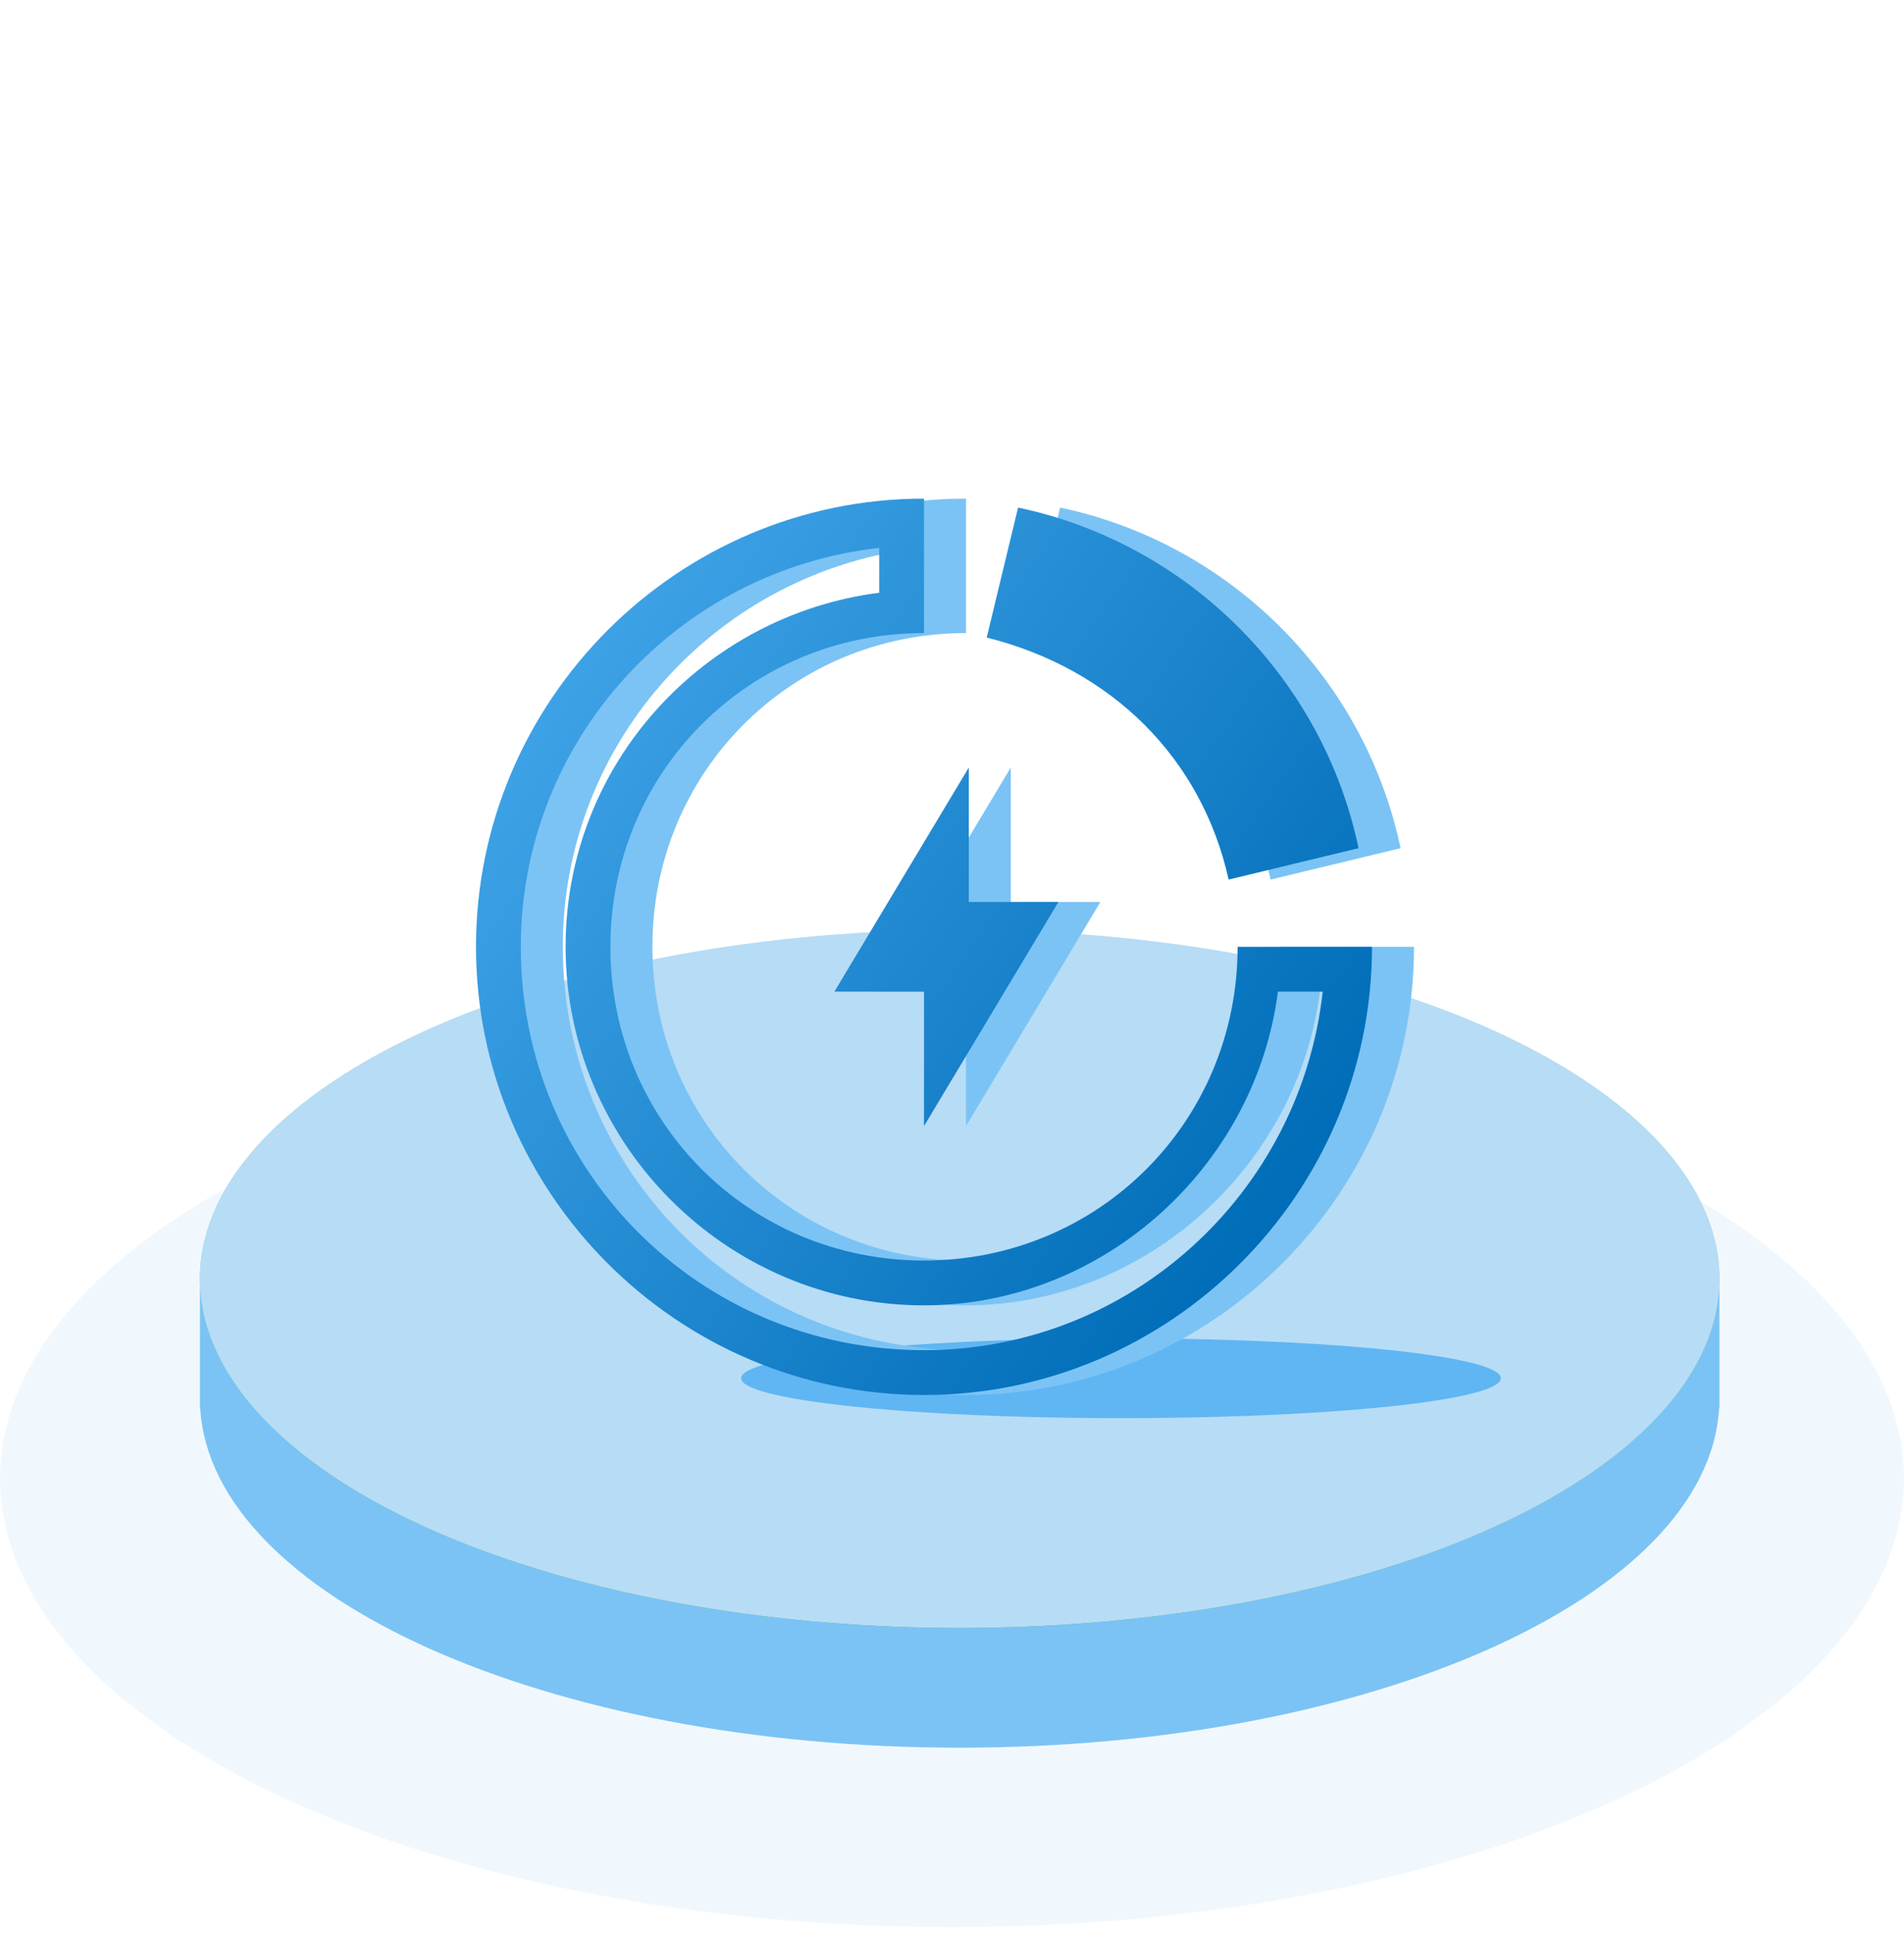 <?xml version="1.0" encoding="UTF-8"?>
<svg width="68px" height="69px" viewBox="0 0 68 69" version="1.1" xmlns="http://www.w3.org/2000/svg" xmlns:xlink="http://www.w3.org/1999/xlink">
    <title>切片</title>
    <defs>
        <linearGradient x1="50%" y1="0%" x2="50%" y2="100%" id="linearGradient-1">
            <stop stop-color="#E1EBF5" offset="0%"></stop>
            <stop stop-color="#0EA944" offset="100%"></stop>
        </linearGradient>
        <ellipse id="path-2" cx="34.274" cy="44.856" rx="27.134" ry="12.462"></ellipse>
        <linearGradient x1="-41.829%" y1="0%" x2="83.756%" y2="87.441%" id="linearGradient-3">
            <stop stop-color="#5FBEFF" offset="0%"></stop>
            <stop stop-color="#006DB8" offset="100%"></stop>
        </linearGradient>
    </defs>
    <g id="页面-1" stroke="none" stroke-width="1" fill="none" fill-rule="evenodd">
        <g id="icon说明" transform="translate(-771, -118)">
            <g id="icon/68/电量-充备份" transform="translate(771, 118.8)">
                <rect id="矩形" x="0" y="0" width="68" height="68"></rect>
                <ellipse id="椭圆形备份-2" fill-opacity="0.194" fill="#B7DCF6" cx="34" cy="51.977" rx="34" ry="16.023"></ellipse>
                <path d="M34.274,36.667 C46.28,36.667 56.465,40.248 60.04,45.212 L61.408,45.212 L61.408,49.485 L61.397,49.485 C60.986,56.203 49,61.591 34.274,61.591 C19.548,61.591 7.562,56.203 7.151,49.485 L7.14,49.485 L7.14,45.212 L8.508,45.212 C12.083,40.248 22.268,36.667 34.274,36.667 Z" id="形状结合" fill="#7BC3F5"></path>
                <g id="椭圆形">
                    <use fill="url(#linearGradient-1)" xlink:href="#path-2"></use>
                    <use fill="#B7DCF6" xlink:href="#path-2"></use>
                </g>
                <ellipse id="椭圆形" fill="#5FB6F2" cx="40.036" cy="48.402" rx="13.567" ry="1.424"></ellipse>
                <path d="M36.1,26.6 L36.1,31.4 L39.3,31.4 L34.5,39.4 L34.5,34.6 L31.3,34.6 L36.1,26.6 Z M50.5,33 C50.5,41.8 43.3,49 34.5,49 C25.7,49 18.5,41.8 18.5,33 C18.5,24.2 25.7,17 34.5,17 L34.5,21.8 C28.26,21.8 23.3,26.76 23.3,33 C23.3,39.24 28.26,44.2 34.5,44.2 C40.74,44.2 45.7,39.24 45.7,33 L50.5,33 Z M48.74,34.6 L47.14,34.6 C46.34,40.84 40.9,45.8 34.5,45.8 C27.46,45.8 21.7,40.04 21.7,33 C21.7,26.44 26.66,21.16 32.9,20.36 L32.9,18.76 C25.7,19.56 20.1,25.64 20.1,33 C20.1,41 26.5,47.4 34.5,47.4 C41.86,47.4 47.94,41.8 48.74,34.6 Z M45.38,30.6 L50.02,29.48 C48.74,23.4 43.94,18.6 37.86,17.32 L36.74,21.96 C41.22,23.08 44.42,26.28 45.38,30.6 L45.38,30.6 Z" id="形状" fill="#7BC3F5" fill-rule="nonzero"></path>
                <path d="M34.6,26.6 L34.6,31.4 L37.8,31.4 L33,39.4 L33,34.6 L29.8,34.6 L34.6,26.6 Z M49,33 C49,41.8 41.8,49 33,49 C24.2,49 17,41.8 17,33 C17,24.2 24.2,17 33,17 L33,21.8 C26.76,21.8 21.8,26.76 21.8,33 C21.8,39.24 26.76,44.2 33,44.2 C39.24,44.2 44.2,39.24 44.2,33 L49,33 Z M47.24,34.6 L45.64,34.6 C44.84,40.84 39.4,45.8 33,45.8 C25.96,45.8 20.2,40.04 20.2,33 C20.2,26.44 25.16,21.16 31.4,20.36 L31.4,18.76 C24.2,19.56 18.6,25.64 18.6,33 C18.6,41 25,47.4 33,47.4 C40.36,47.4 46.44,41.8 47.24,34.6 Z M43.88,30.6 L48.52,29.48 C47.24,23.4 42.44,18.6 36.36,17.32 L35.24,21.96 C39.72,23.08 42.92,26.28 43.88,30.6 L43.88,30.6 Z" id="形状" fill="url(#linearGradient-3)" fill-rule="nonzero"></path>
            </g>
        </g>
    </g>
</svg>